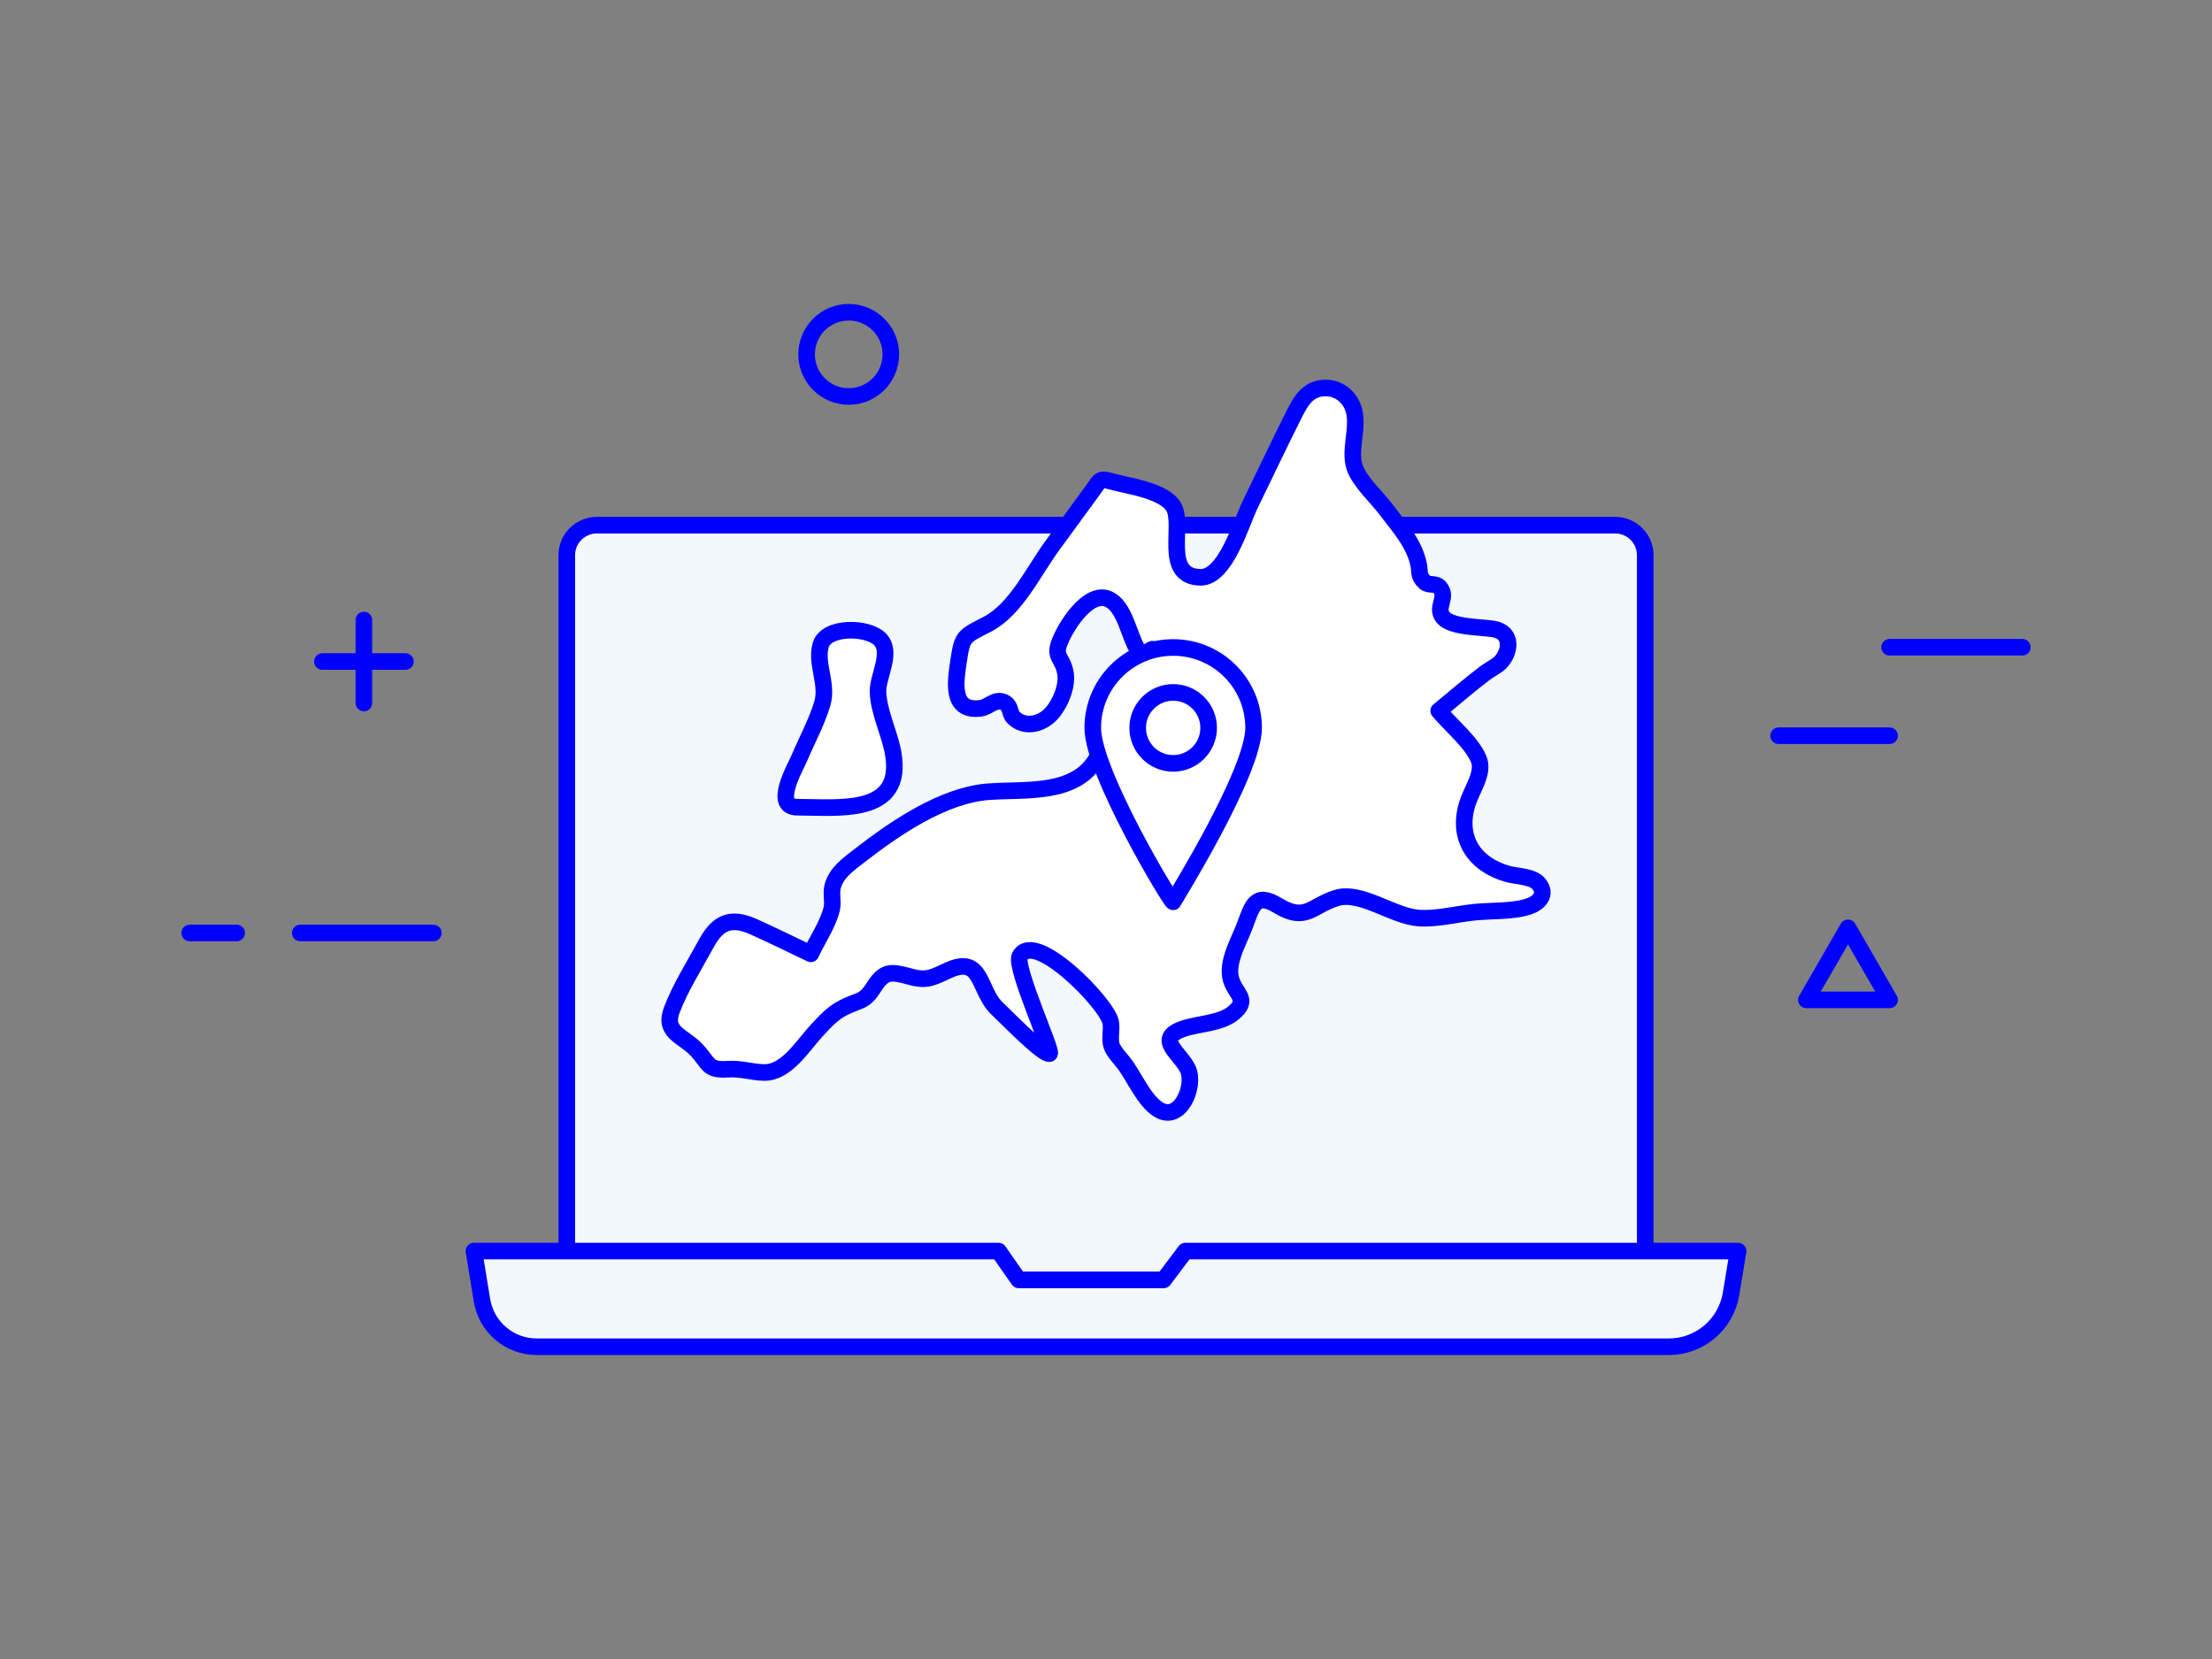 <?xml version="1.0" encoding="utf-8"?>
<!-- Generator: Adobe Illustrator 16.0.4, SVG Export Plug-In . SVG Version: 6.00 Build 0)  -->
<!DOCTYPE svg PUBLIC "-//W3C//DTD SVG 1.1//EN" "http://www.w3.org/Graphics/SVG/1.1/DTD/svg11.dtd">
<svg version="1.1" id="Warstwa_1" xmlns="http://www.w3.org/2000/svg" xmlns:xlink="http://www.w3.org/1999/xlink" x="0px" y="0px"
	 width="200px" height="150px" viewBox="0 0 200 150" enable-background="new 0 0 200 150" xml:space="preserve">
<rect x="0" y="0" width="200" height="150" fill="#808080" stroke="none"/>
<g>
	<path fill="#F3F8FF" stroke="#0000FF" stroke-width="1.5" stroke-linecap="round" stroke-linejoin="round" d="M146.048,117.573
		H53.952c-1.488,0-2.706-1.219-2.706-2.707V50.19c0-1.487,1.218-2.707,2.706-2.707h92.096c1.488,0,2.707,1.22,2.707,2.707v64.676
		C148.755,116.354,147.536,117.573,146.048,117.573z"/>
	<path fill="#F3F8FF" stroke="#0000FF" stroke-width="1.5" stroke-linecap="round" stroke-linejoin="round" d="M150.884,121.769
		H48.529c-2.457,0-4.553-1.779-4.95-4.205l-0.729-4.446h47.439l1.814,2.604h13.109l1.96-2.604h49.978l-0.635,3.866
		C156.062,119.744,153.68,121.769,150.884,121.769z"/>
	<g id="XMLID_5087_">
		
			<circle fill="none" stroke="#0000FF" stroke-width="1.5" stroke-linecap="round" stroke-linejoin="round" cx="76.738" cy="32.039" r="3.808"/>
		<g id="XMLID_5088_">
			
				<line fill="none" stroke="#0000FF" stroke-width="1.5" stroke-linecap="round" stroke-linejoin="round" x1="32.902" y1="56.06" x2="32.902" y2="63.565"/>
			
				<line fill="none" stroke="#0000FF" stroke-width="1.5" stroke-linecap="round" stroke-linejoin="round" x1="36.657" y1="59.812" x2="29.15" y2="59.812"/>
		</g>
		<polygon fill="none" stroke="#0000FF" stroke-width="1.5" stroke-linecap="round" stroke-linejoin="round" points="
			163.326,90.405 167.088,83.89 170.85,90.405 		"/>
		
			<line fill="none" stroke="#0000FF" stroke-width="1.5" stroke-linecap="round" stroke-linejoin="round" x1="39.184" y1="84.356" x2="27.15" y2="84.356"/>
		
			<line fill="none" stroke="#0000FF" stroke-width="1.5" stroke-linecap="round" stroke-linejoin="round" x1="21.396" y1="84.356" x2="17.15" y2="84.356"/>
		
			<line fill="none" stroke="#0000FF" stroke-width="1.5" stroke-linecap="round" stroke-linejoin="round" x1="160.816" y1="66.522" x2="170.85" y2="66.522"/>
		
			<line fill="none" stroke="#0000FF" stroke-width="1.5" stroke-linecap="round" stroke-linejoin="round" x1="170.85" y1="58.522" x2="182.85" y2="58.522"/>
	</g>
	<g>
		<g>
			<path fill="#FFFFFF" stroke="#0000FF" stroke-width="1.5" stroke-linecap="round" stroke-linejoin="round" d="M135.055,56.876
				c-1.114-0.195-3.854-0.131-4.595-1.075c-0.712-0.913,0.506-1.78-0.294-2.696c-0.37-0.424-0.958-0.125-1.333-0.462
				c-0.646-0.577-0.412-0.979-0.597-1.751c-0.448-1.882-1.771-3.301-2.907-4.814c-0.822-1.1-2.416-2.534-2.851-3.836
				c-0.521-1.56,0.389-3.553-0.069-5.166c-0.33-1.17-1.342-2.004-2.572-1.998c-1.626,0.01-2.268,1.262-2.897,2.519
				c-1.333,2.661-2.608,5.357-3.913,8.034c-0.805,1.649-2.208,6.614-4.499,6.567c-3.43-0.075-1.47-4.668-2.397-6.338
				c-0.818-1.47-3.955-1.889-5.429-2.28c-1.344-0.355-1.137-0.295-1.961,0.83c-1.204,1.65-2.409,3.296-3.613,4.945
				c-1.666,2.283-3.276,5.734-5.832,7.072c-2.123,1.111-2.289,1.012-2.624,3.34c-0.244,1.687-0.805,4.648,1.998,4.272
				c0.756-0.099,1.297-0.923,2.122-0.534c0.647,0.309,0.45,0.979,0.841,1.369c1.007,1.008,2.576,0.627,3.478-0.4
				c0.766-0.872,1.407-2.44,1.228-3.579c-0.228-1.433-1.038-1.421-0.574-2.721c0.52-1.447,2.586-4.77,4.414-4.022
				c1.523,0.623,1.869,3.277,2.681,4.581c0.22,0.354,0.409,0.978,0.864,0.981c0.466,0.006,0.187-0.932,0.439-1.015
				c0.137-0.048,0.885,1.644,0.879,1.846c-0.031,1.319-1.695,1.426-2.628,2.095c-1.02,0.729-1.989,1.828-2.43,3.023
				c-0.332,0.899-0.257,1.844-0.729,2.736c-1.873,3.551-6.494,2.937-9.879,3.186c-4.154,0.308-8.597,3.388-11.768,5.863
				c-0.927,0.723-1.941,1.426-2.297,2.612c-0.218,0.729,0.047,1.396-0.104,2.077c-0.302,1.37-1.308,2.825-1.896,4.104
				c-1.733-0.818-3.452-1.682-5.204-2.461c-2.075-0.924-3.229-0.356-4.268,1.564c-1.036,1.916-2.315,3.924-3.09,5.958
				c-0.801,2.101,1.02,2.318,2.265,3.665c1.127,1.217,0.95,1.824,2.78,1.704c1.197-0.077,2.107,0.271,3.289,0.3
				c2.022,0.049,3.52-2.462,4.766-3.798c0.734-0.786,1.425-1.569,2.409-2.065c1.457-0.732,1.86-0.457,2.714-1.798
				c0.988-1.558,1.533-1.499,3.425-0.979c1.468,0.405,2.067-0.024,3.38-0.614c3.107-1.396,2.655,1.907,4.431,3.521
				c0.527,0.479,4.123,4.203,4.687,4.021c0.332-0.104-3.212-7.85-2.687-8.806c1.338-2.425,7.885,4.274,8.215,5.969
				c0.133,0.664-0.131,1.492,0.086,2.132c0.201,0.59,0.898,1.262,1.253,1.763c0.824,1.16,1.708,3.164,2.916,3.964
				c2.006,1.33,3.419-2.077,2.734-3.591c-0.648-1.441-3.063-2.757-0.444-3.668c1.379-0.478,3.402-0.469,4.562-1.442
				c1.313-1.104,0.42-1.533-0.1-2.68c-0.728-1.604,0.523-3.624,1.093-5.137c0.696-1.837,0.958-3.136,3-1.894
				c2.543,1.544,3.036,0.043,5.298-0.669c2.221-0.701,5.139,1.666,7.502,1.812c1.576,0.099,3.358-0.359,4.927-0.528
				c1.541-0.165,3.519-0.037,4.994-0.533c0.892-0.303,1.636-1.065,0.922-1.996c-0.567-0.738-2.002-0.702-2.82-0.93
				c-2.988-0.83-4.632-3.186-3.694-6.288c0.425-1.398,1.58-2.854,1.034-4.128c-0.654-1.52-2.531-3.047-3.604-4.34
				c1.404-1.141,2.777-2.351,4.226-3.438c0.375-0.278,1.001-0.593,1.315-0.901C136.578,58.994,136.812,57.181,135.055,56.876z"/>
			<path fill="#FFFFFF" stroke="#0000FF" stroke-width="1.5" stroke-linecap="round" stroke-linejoin="round" d="M72.089,72.984
				c3.734,0,9.693,0.797,8.661-4.918c-0.32-1.786-1.328-3.746-1.366-5.556c-0.024-1.366,1.366-3.582,0.139-4.752
				c-1.143-1.093-4.822-1.143-5.316,0.561c-0.492,1.693,0.685,3.514,0.136,5.319c-0.506,1.671-1.395,3.304-2.076,4.917
				C71.915,69.384,69.816,72.984,72.089,72.984z"/>
		</g>
		<g>
			<path fill="#FFFFFF" stroke="#0000FF" stroke-width="1.5" stroke-linecap="round" stroke-linejoin="round" d="M113.346,65.813
				c0,4.017-7.167,15.508-7.273,15.723c-0.106,0.214-7.271-11.706-7.271-15.723c0-4.016,3.256-7.271,7.271-7.271
				C110.089,58.542,113.346,61.798,113.346,65.813z"/>
			
				<circle fill="#FFFFFF" stroke="#0000FF" stroke-width="1.5" stroke-linecap="round" stroke-linejoin="round" cx="106.073" cy="65.813" r="3.208"/>
		</g>
	</g>
</g>
</svg>
